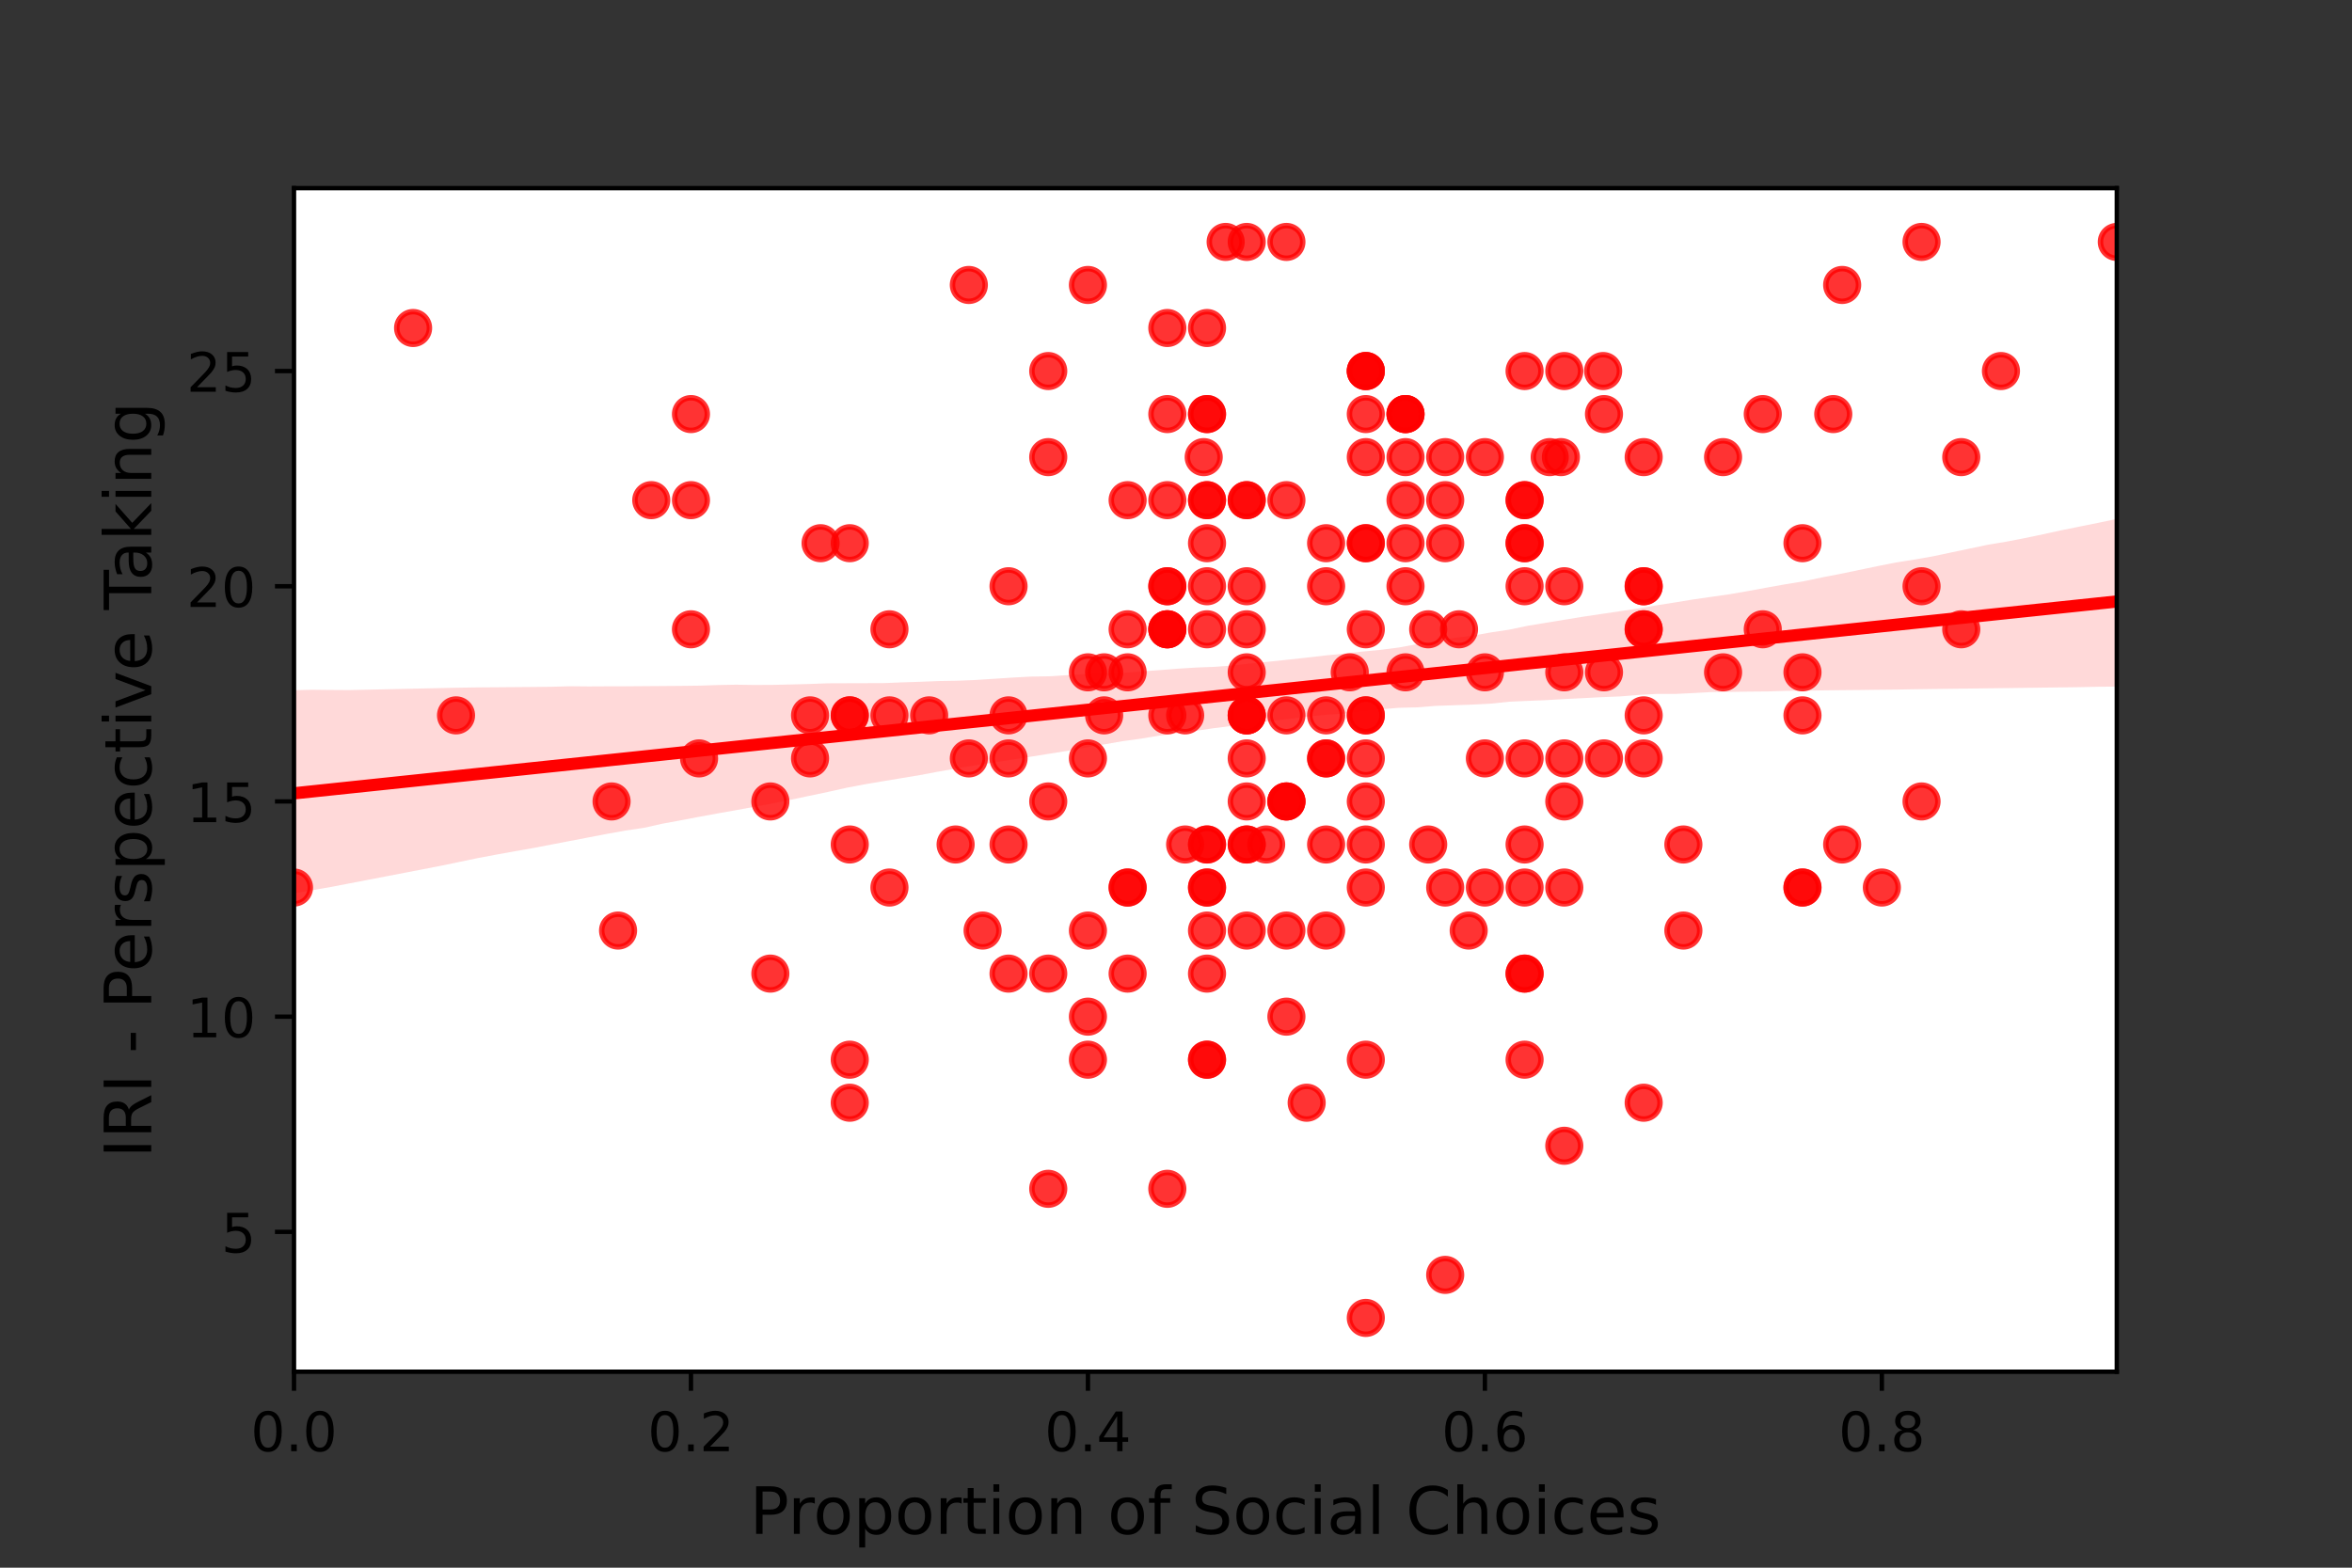 <?xml version="1.0" encoding="utf-8" standalone="no"?>
<!DOCTYPE svg PUBLIC "-//W3C//DTD SVG 1.1//EN"
  "http://www.w3.org/Graphics/SVG/1.1/DTD/svg11.dtd">
<!-- Created with matplotlib (https://matplotlib.org/) -->
<svg height="288pt" version="1.1" viewBox="0 0 432 288" width="432pt" xmlns="http://www.w3.org/2000/svg" xmlns:xlink="http://www.w3.org/1999/xlink">
 <rect x="0" y="0" width="432" height="288" fill="#333333" stroke="none"/>
 <defs>
  <style type="text/css">*{stroke-linecap:butt;stroke-linejoin:round;}</style>
 </defs>
 <g id="figure_1">
  <g id="patch_1">
   <path d="M 0 288 
L 432 288 
L 432 0 
L 0 0 
z
" style="fill:none;"/>
  </g>
  <g id="axes_1">
   <g id="patch_2">
    <path d="M 54 252 
L 388.8 252 
L 388.8 34.56 
L 54 34.56 
z
" style="fill:#ffffff;"/>
   </g>
   <g id="PathCollection_1">
    <defs>
     <path d="M 0 3 
C 0.796 3 1.559 2.684 2.121 2.121 
C 2.684 1.559 3 0.796 3 0 
C 3 -0.796 2.684 -1.559 2.121 -2.121 
C 1.559 -2.684 0.796 -3 0 -3 
C -0.796 -3 -1.559 -2.684 -2.121 -2.121 
C -2.684 -1.559 -3 -0.796 -3 0 
C -3 0.796 -2.684 1.559 -2.121 2.121 
C -1.559 2.684 -0.796 3 0 3 
z
" id="mbdd0b76d0b" style="stroke:#ff0000;stroke-opacity:0.8;"/>
    </defs>
    <g clip-path="url(#p680259e0bc)">
     <use style="fill:#ff0000;fill-opacity:0.8;stroke:#ff0000;stroke-opacity:0.8;" x="112.33" xlink:href="#mbdd0b76d0b" y="147.233"/>
     <use style="fill:#ff0000;fill-opacity:0.8;stroke:#ff0000;stroke-opacity:0.8;" x="258.154" xlink:href="#mbdd0b76d0b" y="76.071"/>
     <use style="fill:#ff0000;fill-opacity:0.8;stroke:#ff0000;stroke-opacity:0.8;" x="221.698" xlink:href="#mbdd0b76d0b" y="178.861"/>
     <use style="fill:#ff0000;fill-opacity:0.8;stroke:#ff0000;stroke-opacity:0.8;" x="207.115" xlink:href="#mbdd0b76d0b" y="91.885"/>
     <use style="fill:#ff0000;fill-opacity:0.8;stroke:#ff0000;stroke-opacity:0.8;" x="119.621" xlink:href="#mbdd0b76d0b" y="91.885"/>
     <use style="fill:#ff0000;fill-opacity:0.8;stroke:#ff0000;stroke-opacity:0.8;" x="258.154" xlink:href="#mbdd0b76d0b" y="99.792"/>
     <use style="fill:#ff0000;fill-opacity:0.8;stroke:#ff0000;stroke-opacity:0.8;" x="228.989" xlink:href="#mbdd0b76d0b" y="147.233"/>
     <use style="fill:#ff0000;fill-opacity:0.8;stroke:#ff0000;stroke-opacity:0.8;" x="287.318" xlink:href="#mbdd0b76d0b" y="107.699"/>
     <use style="fill:#ff0000;fill-opacity:0.8;stroke:#ff0000;stroke-opacity:0.8;" x="150.72" xlink:href="#mbdd0b76d0b" y="99.792"/>
     <use style="fill:#ff0000;fill-opacity:0.8;stroke:#ff0000;stroke-opacity:0.8;" x="163.368" xlink:href="#mbdd0b76d0b" y="131.42"/>
     <use style="fill:#ff0000;fill-opacity:0.8;stroke:#ff0000;stroke-opacity:0.8;" x="250.862" xlink:href="#mbdd0b76d0b" y="147.233"/>
     <use style="fill:#ff0000;fill-opacity:0.8;stroke:#ff0000;stroke-opacity:0.8;" x="185.242" xlink:href="#mbdd0b76d0b" y="139.327"/>
     <use style="fill:#ff0000;fill-opacity:0.8;stroke:#ff0000;stroke-opacity:0.8;" x="221.698" xlink:href="#mbdd0b76d0b" y="194.675"/>
     <use style="fill:#ff0000;fill-opacity:0.8;stroke:#ff0000;stroke-opacity:0.8;" x="331.066" xlink:href="#mbdd0b76d0b" y="163.047"/>
     <use style="fill:#ff0000;fill-opacity:0.8;stroke:#ff0000;stroke-opacity:0.8;" x="128.4" xlink:href="#mbdd0b76d0b" y="139.327"/>
     <use style="fill:#ff0000;fill-opacity:0.8;stroke:#ff0000;stroke-opacity:0.8;" x="217.68" xlink:href="#mbdd0b76d0b" y="155.14"/>
     <use style="fill:#ff0000;fill-opacity:0.8;stroke:#ff0000;stroke-opacity:0.8;" x="250.862" xlink:href="#mbdd0b76d0b" y="68.164"/>
     <use style="fill:#ff0000;fill-opacity:0.8;stroke:#ff0000;stroke-opacity:0.8;" x="156.077" xlink:href="#mbdd0b76d0b" y="131.42"/>
     <use style="fill:#ff0000;fill-opacity:0.8;stroke:#ff0000;stroke-opacity:0.8;" x="301.901" xlink:href="#mbdd0b76d0b" y="107.699"/>
     <use style="fill:#ff0000;fill-opacity:0.8;stroke:#ff0000;stroke-opacity:0.8;" x="262.32" xlink:href="#mbdd0b76d0b" y="155.14"/>
     <use style="fill:#ff0000;fill-opacity:0.8;stroke:#ff0000;stroke-opacity:0.8;" x="265.445" xlink:href="#mbdd0b76d0b" y="83.978"/>
     <use style="fill:#ff0000;fill-opacity:0.8;stroke:#ff0000;stroke-opacity:0.8;" x="214.406" xlink:href="#mbdd0b76d0b" y="76.071"/>
     <use style="fill:#ff0000;fill-opacity:0.8;stroke:#ff0000;stroke-opacity:0.8;" x="301.901" xlink:href="#mbdd0b76d0b" y="139.327"/>
     <use style="fill:#ff0000;fill-opacity:0.8;stroke:#ff0000;stroke-opacity:0.8;" x="207.115" xlink:href="#mbdd0b76d0b" y="163.047"/>
     <use style="fill:#ff0000;fill-opacity:0.8;stroke:#ff0000;stroke-opacity:0.8;" x="192.533" xlink:href="#mbdd0b76d0b" y="147.233"/>
     <use style="fill:#ff0000;fill-opacity:0.8;stroke:#ff0000;stroke-opacity:0.8;" x="284.64" xlink:href="#mbdd0b76d0b" y="83.978"/>
     <use style="fill:#ff0000;fill-opacity:0.8;stroke:#ff0000;stroke-opacity:0.8;" x="236.28" xlink:href="#mbdd0b76d0b" y="44.444"/>
     <use style="fill:#ff0000;fill-opacity:0.8;stroke:#ff0000;stroke-opacity:0.8;" x="207.115" xlink:href="#mbdd0b76d0b" y="178.861"/>
     <use style="fill:#ff0000;fill-opacity:0.8;stroke:#ff0000;stroke-opacity:0.8;" x="316.483" xlink:href="#mbdd0b76d0b" y="83.978"/>
     <use style="fill:#ff0000;fill-opacity:0.8;stroke:#ff0000;stroke-opacity:0.8;" x="232.56" xlink:href="#mbdd0b76d0b" y="155.14"/>
     <use style="fill:#ff0000;fill-opacity:0.8;stroke:#ff0000;stroke-opacity:0.8;" x="156.077" xlink:href="#mbdd0b76d0b" y="194.675"/>
     <use style="fill:#ff0000;fill-opacity:0.8;stroke:#ff0000;stroke-opacity:0.8;" x="199.824" xlink:href="#mbdd0b76d0b" y="194.675"/>
     <use style="fill:#ff0000;fill-opacity:0.8;stroke:#ff0000;stroke-opacity:0.8;" x="265.445" xlink:href="#mbdd0b76d0b" y="99.792"/>
     <use style="fill:#ff0000;fill-opacity:0.8;stroke:#ff0000;stroke-opacity:0.8;" x="221.698" xlink:href="#mbdd0b76d0b" y="60.257"/>
     <use style="fill:#ff0000;fill-opacity:0.8;stroke:#ff0000;stroke-opacity:0.8;" x="250.862" xlink:href="#mbdd0b76d0b" y="99.792"/>
     <use style="fill:#ff0000;fill-opacity:0.8;stroke:#ff0000;stroke-opacity:0.8;" x="228.989" xlink:href="#mbdd0b76d0b" y="155.14"/>
     <use style="fill:#ff0000;fill-opacity:0.8;stroke:#ff0000;stroke-opacity:0.8;" x="192.533" xlink:href="#mbdd0b76d0b" y="83.978"/>
     <use style="fill:#ff0000;fill-opacity:0.8;stroke:#ff0000;stroke-opacity:0.8;" x="221.698" xlink:href="#mbdd0b76d0b" y="99.792"/>
     <use style="fill:#ff0000;fill-opacity:0.8;stroke:#ff0000;stroke-opacity:0.8;" x="126.912" xlink:href="#mbdd0b76d0b" y="115.606"/>
     <use style="fill:#ff0000;fill-opacity:0.8;stroke:#ff0000;stroke-opacity:0.8;" x="250.862" xlink:href="#mbdd0b76d0b" y="242.116"/>
     <use style="fill:#ff0000;fill-opacity:0.8;stroke:#ff0000;stroke-opacity:0.8;" x="221.698" xlink:href="#mbdd0b76d0b" y="194.675"/>
     <use style="fill:#ff0000;fill-opacity:0.8;stroke:#ff0000;stroke-opacity:0.8;" x="250.862" xlink:href="#mbdd0b76d0b" y="68.164"/>
     <use style="fill:#ff0000;fill-opacity:0.8;stroke:#ff0000;stroke-opacity:0.8;" x="331.066" xlink:href="#mbdd0b76d0b" y="99.792"/>
     <use style="fill:#ff0000;fill-opacity:0.8;stroke:#ff0000;stroke-opacity:0.8;" x="258.154" xlink:href="#mbdd0b76d0b" y="83.978"/>
     <use style="fill:#ff0000;fill-opacity:0.8;stroke:#ff0000;stroke-opacity:0.8;" x="280.027" xlink:href="#mbdd0b76d0b" y="194.675"/>
     <use style="fill:#ff0000;fill-opacity:0.8;stroke:#ff0000;stroke-opacity:0.8;" x="250.862" xlink:href="#mbdd0b76d0b" y="76.071"/>
     <use style="fill:#ff0000;fill-opacity:0.8;stroke:#ff0000;stroke-opacity:0.8;" x="180.48" xlink:href="#mbdd0b76d0b" y="170.954"/>
     <use style="fill:#ff0000;fill-opacity:0.8;stroke:#ff0000;stroke-opacity:0.8;" x="228.989" xlink:href="#mbdd0b76d0b" y="155.14"/>
     <use style="fill:#ff0000;fill-opacity:0.8;stroke:#ff0000;stroke-opacity:0.8;" x="221.698" xlink:href="#mbdd0b76d0b" y="170.954"/>
     <use style="fill:#ff0000;fill-opacity:0.8;stroke:#ff0000;stroke-opacity:0.8;" x="228.989" xlink:href="#mbdd0b76d0b" y="170.954"/>
     <use style="fill:#ff0000;fill-opacity:0.8;stroke:#ff0000;stroke-opacity:0.8;" x="221.698" xlink:href="#mbdd0b76d0b" y="91.885"/>
     <use style="fill:#ff0000;fill-opacity:0.8;stroke:#ff0000;stroke-opacity:0.8;" x="141.494" xlink:href="#mbdd0b76d0b" y="147.233"/>
     <use style="fill:#ff0000;fill-opacity:0.8;stroke:#ff0000;stroke-opacity:0.8;" x="228.989" xlink:href="#mbdd0b76d0b" y="131.42"/>
     <use style="fill:#ff0000;fill-opacity:0.8;stroke:#ff0000;stroke-opacity:0.8;" x="185.242" xlink:href="#mbdd0b76d0b" y="131.42"/>
     <use style="fill:#ff0000;fill-opacity:0.8;stroke:#ff0000;stroke-opacity:0.8;" x="228.989" xlink:href="#mbdd0b76d0b" y="44.444"/>
     <use style="fill:#ff0000;fill-opacity:0.8;stroke:#ff0000;stroke-opacity:0.8;" x="214.406" xlink:href="#mbdd0b76d0b" y="91.885"/>
     <use style="fill:#ff0000;fill-opacity:0.8;stroke:#ff0000;stroke-opacity:0.8;" x="367.522" xlink:href="#mbdd0b76d0b" y="68.164"/>
     <use style="fill:#ff0000;fill-opacity:0.8;stroke:#ff0000;stroke-opacity:0.8;" x="352.939" xlink:href="#mbdd0b76d0b" y="44.444"/>
     <use style="fill:#ff0000;fill-opacity:0.8;stroke:#ff0000;stroke-opacity:0.8;" x="163.368" xlink:href="#mbdd0b76d0b" y="163.047"/>
     <use style="fill:#ff0000;fill-opacity:0.8;stroke:#ff0000;stroke-opacity:0.8;" x="228.989" xlink:href="#mbdd0b76d0b" y="91.885"/>
     <use style="fill:#ff0000;fill-opacity:0.8;stroke:#ff0000;stroke-opacity:0.8;" x="388.8" xlink:href="#mbdd0b76d0b" y="44.444"/>
     <use style="fill:#ff0000;fill-opacity:0.8;stroke:#ff0000;stroke-opacity:0.8;" x="170.659" xlink:href="#mbdd0b76d0b" y="131.42"/>
     <use style="fill:#ff0000;fill-opacity:0.8;stroke:#ff0000;stroke-opacity:0.8;" x="192.533" xlink:href="#mbdd0b76d0b" y="218.396"/>
     <use style="fill:#ff0000;fill-opacity:0.8;stroke:#ff0000;stroke-opacity:0.8;" x="185.242" xlink:href="#mbdd0b76d0b" y="155.14"/>
     <use style="fill:#ff0000;fill-opacity:0.8;stroke:#ff0000;stroke-opacity:0.8;" x="243.571" xlink:href="#mbdd0b76d0b" y="99.792"/>
     <use style="fill:#ff0000;fill-opacity:0.8;stroke:#ff0000;stroke-opacity:0.8;" x="221.698" xlink:href="#mbdd0b76d0b" y="107.699"/>
     <use style="fill:#ff0000;fill-opacity:0.8;stroke:#ff0000;stroke-opacity:0.8;" x="267.981" xlink:href="#mbdd0b76d0b" y="115.606"/>
     <use style="fill:#ff0000;fill-opacity:0.8;stroke:#ff0000;stroke-opacity:0.8;" x="141.494" xlink:href="#mbdd0b76d0b" y="178.861"/>
     <use style="fill:#ff0000;fill-opacity:0.8;stroke:#ff0000;stroke-opacity:0.8;" x="163.368" xlink:href="#mbdd0b76d0b" y="115.606"/>
     <use style="fill:#ff0000;fill-opacity:0.8;stroke:#ff0000;stroke-opacity:0.8;" x="156.077" xlink:href="#mbdd0b76d0b" y="131.42"/>
     <use style="fill:#ff0000;fill-opacity:0.8;stroke:#ff0000;stroke-opacity:0.8;" x="250.862" xlink:href="#mbdd0b76d0b" y="68.164"/>
     <use style="fill:#ff0000;fill-opacity:0.8;stroke:#ff0000;stroke-opacity:0.8;" x="54" xlink:href="#mbdd0b76d0b" y="163.047"/>
     <use style="fill:#ff0000;fill-opacity:0.8;stroke:#ff0000;stroke-opacity:0.8;" x="175.52" xlink:href="#mbdd0b76d0b" y="155.14"/>
     <use style="fill:#ff0000;fill-opacity:0.8;stroke:#ff0000;stroke-opacity:0.8;" x="228.989" xlink:href="#mbdd0b76d0b" y="139.327"/>
     <use style="fill:#ff0000;fill-opacity:0.8;stroke:#ff0000;stroke-opacity:0.8;" x="280.027" xlink:href="#mbdd0b76d0b" y="163.047"/>
     <use style="fill:#ff0000;fill-opacity:0.8;stroke:#ff0000;stroke-opacity:0.8;" x="301.901" xlink:href="#mbdd0b76d0b" y="115.606"/>
     <use style="fill:#ff0000;fill-opacity:0.8;stroke:#ff0000;stroke-opacity:0.8;" x="301.901" xlink:href="#mbdd0b76d0b" y="107.699"/>
     <use style="fill:#ff0000;fill-opacity:0.8;stroke:#ff0000;stroke-opacity:0.8;" x="258.154" xlink:href="#mbdd0b76d0b" y="76.071"/>
     <use style="fill:#ff0000;fill-opacity:0.8;stroke:#ff0000;stroke-opacity:0.8;" x="228.989" xlink:href="#mbdd0b76d0b" y="91.885"/>
     <use style="fill:#ff0000;fill-opacity:0.8;stroke:#ff0000;stroke-opacity:0.8;" x="214.406" xlink:href="#mbdd0b76d0b" y="115.606"/>
     <use style="fill:#ff0000;fill-opacity:0.8;stroke:#ff0000;stroke-opacity:0.8;" x="360.23" xlink:href="#mbdd0b76d0b" y="83.978"/>
     <use style="fill:#ff0000;fill-opacity:0.8;stroke:#ff0000;stroke-opacity:0.8;" x="192.533" xlink:href="#mbdd0b76d0b" y="178.861"/>
     <use style="fill:#ff0000;fill-opacity:0.8;stroke:#ff0000;stroke-opacity:0.8;" x="316.483" xlink:href="#mbdd0b76d0b" y="123.513"/>
     <use style="fill:#ff0000;fill-opacity:0.8;stroke:#ff0000;stroke-opacity:0.8;" x="221.698" xlink:href="#mbdd0b76d0b" y="163.047"/>
     <use style="fill:#ff0000;fill-opacity:0.8;stroke:#ff0000;stroke-opacity:0.8;" x="250.862" xlink:href="#mbdd0b76d0b" y="131.42"/>
     <use style="fill:#ff0000;fill-opacity:0.8;stroke:#ff0000;stroke-opacity:0.8;" x="286.698" xlink:href="#mbdd0b76d0b" y="83.978"/>
     <use style="fill:#ff0000;fill-opacity:0.8;stroke:#ff0000;stroke-opacity:0.8;" x="301.901" xlink:href="#mbdd0b76d0b" y="83.978"/>
     <use style="fill:#ff0000;fill-opacity:0.8;stroke:#ff0000;stroke-opacity:0.8;" x="287.318" xlink:href="#mbdd0b76d0b" y="210.489"/>
     <use style="fill:#ff0000;fill-opacity:0.8;stroke:#ff0000;stroke-opacity:0.8;" x="214.406" xlink:href="#mbdd0b76d0b" y="107.699"/>
     <use style="fill:#ff0000;fill-opacity:0.8;stroke:#ff0000;stroke-opacity:0.8;" x="294.454" xlink:href="#mbdd0b76d0b" y="68.164"/>
     <use style="fill:#ff0000;fill-opacity:0.8;stroke:#ff0000;stroke-opacity:0.8;" x="240" xlink:href="#mbdd0b76d0b" y="202.582"/>
     <use style="fill:#ff0000;fill-opacity:0.8;stroke:#ff0000;stroke-opacity:0.8;" x="352.939" xlink:href="#mbdd0b76d0b" y="147.233"/>
     <use style="fill:#ff0000;fill-opacity:0.8;stroke:#ff0000;stroke-opacity:0.8;" x="338.357" xlink:href="#mbdd0b76d0b" y="52.351"/>
     <use style="fill:#ff0000;fill-opacity:0.8;stroke:#ff0000;stroke-opacity:0.8;" x="360.23" xlink:href="#mbdd0b76d0b" y="115.606"/>
     <use style="fill:#ff0000;fill-opacity:0.8;stroke:#ff0000;stroke-opacity:0.8;" x="243.571" xlink:href="#mbdd0b76d0b" y="170.954"/>
     <use style="fill:#ff0000;fill-opacity:0.8;stroke:#ff0000;stroke-opacity:0.8;" x="265.445" xlink:href="#mbdd0b76d0b" y="234.209"/>
     <use style="fill:#ff0000;fill-opacity:0.8;stroke:#ff0000;stroke-opacity:0.8;" x="243.571" xlink:href="#mbdd0b76d0b" y="107.699"/>
     <use style="fill:#ff0000;fill-opacity:0.8;stroke:#ff0000;stroke-opacity:0.8;" x="225.12" xlink:href="#mbdd0b76d0b" y="44.444"/>
     <use style="fill:#ff0000;fill-opacity:0.8;stroke:#ff0000;stroke-opacity:0.8;" x="207.115" xlink:href="#mbdd0b76d0b" y="115.606"/>
     <use style="fill:#ff0000;fill-opacity:0.8;stroke:#ff0000;stroke-opacity:0.8;" x="258.154" xlink:href="#mbdd0b76d0b" y="123.513"/>
     <use style="fill:#ff0000;fill-opacity:0.8;stroke:#ff0000;stroke-opacity:0.8;" x="258.154" xlink:href="#mbdd0b76d0b" y="91.885"/>
     <use style="fill:#ff0000;fill-opacity:0.8;stroke:#ff0000;stroke-opacity:0.8;" x="236.28" xlink:href="#mbdd0b76d0b" y="147.233"/>
     <use style="fill:#ff0000;fill-opacity:0.8;stroke:#ff0000;stroke-opacity:0.8;" x="345.648" xlink:href="#mbdd0b76d0b" y="163.047"/>
     <use style="fill:#ff0000;fill-opacity:0.8;stroke:#ff0000;stroke-opacity:0.8;" x="250.862" xlink:href="#mbdd0b76d0b" y="139.327"/>
     <use style="fill:#ff0000;fill-opacity:0.8;stroke:#ff0000;stroke-opacity:0.8;" x="236.28" xlink:href="#mbdd0b76d0b" y="170.954"/>
     <use style="fill:#ff0000;fill-opacity:0.8;stroke:#ff0000;stroke-opacity:0.8;" x="156.077" xlink:href="#mbdd0b76d0b" y="155.14"/>
     <use style="fill:#ff0000;fill-opacity:0.8;stroke:#ff0000;stroke-opacity:0.8;" x="243.571" xlink:href="#mbdd0b76d0b" y="131.42"/>
     <use style="fill:#ff0000;fill-opacity:0.8;stroke:#ff0000;stroke-opacity:0.8;" x="185.242" xlink:href="#mbdd0b76d0b" y="178.861"/>
     <use style="fill:#ff0000;fill-opacity:0.8;stroke:#ff0000;stroke-opacity:0.8;" x="236.28" xlink:href="#mbdd0b76d0b" y="91.885"/>
     <use style="fill:#ff0000;fill-opacity:0.8;stroke:#ff0000;stroke-opacity:0.8;" x="236.28" xlink:href="#mbdd0b76d0b" y="147.233"/>
     <use style="fill:#ff0000;fill-opacity:0.8;stroke:#ff0000;stroke-opacity:0.8;" x="199.824" xlink:href="#mbdd0b76d0b" y="186.768"/>
     <use style="fill:#ff0000;fill-opacity:0.8;stroke:#ff0000;stroke-opacity:0.8;" x="331.066" xlink:href="#mbdd0b76d0b" y="123.513"/>
     <use style="fill:#ff0000;fill-opacity:0.8;stroke:#ff0000;stroke-opacity:0.8;" x="294.61" xlink:href="#mbdd0b76d0b" y="76.071"/>
     <use style="fill:#ff0000;fill-opacity:0.8;stroke:#ff0000;stroke-opacity:0.8;" x="243.571" xlink:href="#mbdd0b76d0b" y="139.327"/>
     <use style="fill:#ff0000;fill-opacity:0.8;stroke:#ff0000;stroke-opacity:0.8;" x="214.406" xlink:href="#mbdd0b76d0b" y="115.606"/>
     <use style="fill:#ff0000;fill-opacity:0.8;stroke:#ff0000;stroke-opacity:0.8;" x="265.445" xlink:href="#mbdd0b76d0b" y="163.047"/>
     <use style="fill:#ff0000;fill-opacity:0.8;stroke:#ff0000;stroke-opacity:0.8;" x="280.027" xlink:href="#mbdd0b76d0b" y="107.699"/>
     <use style="fill:#ff0000;fill-opacity:0.8;stroke:#ff0000;stroke-opacity:0.8;" x="236.28" xlink:href="#mbdd0b76d0b" y="131.42"/>
     <use style="fill:#ff0000;fill-opacity:0.8;stroke:#ff0000;stroke-opacity:0.8;" x="199.824" xlink:href="#mbdd0b76d0b" y="139.327"/>
     <use style="fill:#ff0000;fill-opacity:0.8;stroke:#ff0000;stroke-opacity:0.8;" x="156.077" xlink:href="#mbdd0b76d0b" y="99.792"/>
     <use style="fill:#ff0000;fill-opacity:0.8;stroke:#ff0000;stroke-opacity:0.8;" x="83.76" xlink:href="#mbdd0b76d0b" y="131.42"/>
     <use style="fill:#ff0000;fill-opacity:0.8;stroke:#ff0000;stroke-opacity:0.8;" x="294.61" xlink:href="#mbdd0b76d0b" y="139.327"/>
     <use style="fill:#ff0000;fill-opacity:0.8;stroke:#ff0000;stroke-opacity:0.8;" x="214.406" xlink:href="#mbdd0b76d0b" y="107.699"/>
     <use style="fill:#ff0000;fill-opacity:0.8;stroke:#ff0000;stroke-opacity:0.8;" x="247.915" xlink:href="#mbdd0b76d0b" y="123.513"/>
     <use style="fill:#ff0000;fill-opacity:0.8;stroke:#ff0000;stroke-opacity:0.8;" x="236.28" xlink:href="#mbdd0b76d0b" y="147.233"/>
     <use style="fill:#ff0000;fill-opacity:0.8;stroke:#ff0000;stroke-opacity:0.8;" x="287.318" xlink:href="#mbdd0b76d0b" y="147.233"/>
     <use style="fill:#ff0000;fill-opacity:0.8;stroke:#ff0000;stroke-opacity:0.8;" x="177.95" xlink:href="#mbdd0b76d0b" y="139.327"/>
     <use style="fill:#ff0000;fill-opacity:0.8;stroke:#ff0000;stroke-opacity:0.8;" x="280.027" xlink:href="#mbdd0b76d0b" y="178.861"/>
     <use style="fill:#ff0000;fill-opacity:0.8;stroke:#ff0000;stroke-opacity:0.8;" x="265.445" xlink:href="#mbdd0b76d0b" y="91.885"/>
     <use style="fill:#ff0000;fill-opacity:0.8;stroke:#ff0000;stroke-opacity:0.8;" x="185.242" xlink:href="#mbdd0b76d0b" y="107.699"/>
     <use style="fill:#ff0000;fill-opacity:0.8;stroke:#ff0000;stroke-opacity:0.8;" x="202.8" xlink:href="#mbdd0b76d0b" y="123.513"/>
     <use style="fill:#ff0000;fill-opacity:0.8;stroke:#ff0000;stroke-opacity:0.8;" x="250.862" xlink:href="#mbdd0b76d0b" y="194.675"/>
     <use style="fill:#ff0000;fill-opacity:0.8;stroke:#ff0000;stroke-opacity:0.8;" x="262.32" xlink:href="#mbdd0b76d0b" y="115.606"/>
     <use style="fill:#ff0000;fill-opacity:0.8;stroke:#ff0000;stroke-opacity:0.8;" x="250.862" xlink:href="#mbdd0b76d0b" y="115.606"/>
     <use style="fill:#ff0000;fill-opacity:0.8;stroke:#ff0000;stroke-opacity:0.8;" x="250.862" xlink:href="#mbdd0b76d0b" y="163.047"/>
     <use style="fill:#ff0000;fill-opacity:0.8;stroke:#ff0000;stroke-opacity:0.8;" x="217.68" xlink:href="#mbdd0b76d0b" y="131.42"/>
     <use style="fill:#ff0000;fill-opacity:0.8;stroke:#ff0000;stroke-opacity:0.8;" x="75.874" xlink:href="#mbdd0b76d0b" y="60.257"/>
     <use style="fill:#ff0000;fill-opacity:0.8;stroke:#ff0000;stroke-opacity:0.8;" x="287.318" xlink:href="#mbdd0b76d0b" y="123.513"/>
     <use style="fill:#ff0000;fill-opacity:0.8;stroke:#ff0000;stroke-opacity:0.8;" x="250.862" xlink:href="#mbdd0b76d0b" y="83.978"/>
     <use style="fill:#ff0000;fill-opacity:0.8;stroke:#ff0000;stroke-opacity:0.8;" x="207.115" xlink:href="#mbdd0b76d0b" y="123.513"/>
     <use style="fill:#ff0000;fill-opacity:0.8;stroke:#ff0000;stroke-opacity:0.8;" x="272.736" xlink:href="#mbdd0b76d0b" y="139.327"/>
     <use style="fill:#ff0000;fill-opacity:0.8;stroke:#ff0000;stroke-opacity:0.8;" x="309.192" xlink:href="#mbdd0b76d0b" y="170.954"/>
     <use style="fill:#ff0000;fill-opacity:0.8;stroke:#ff0000;stroke-opacity:0.8;" x="323.774" xlink:href="#mbdd0b76d0b" y="115.606"/>
     <use style="fill:#ff0000;fill-opacity:0.8;stroke:#ff0000;stroke-opacity:0.8;" x="250.862" xlink:href="#mbdd0b76d0b" y="99.792"/>
     <use style="fill:#ff0000;fill-opacity:0.8;stroke:#ff0000;stroke-opacity:0.8;" x="250.862" xlink:href="#mbdd0b76d0b" y="131.42"/>
     <use style="fill:#ff0000;fill-opacity:0.8;stroke:#ff0000;stroke-opacity:0.8;" x="280.027" xlink:href="#mbdd0b76d0b" y="91.885"/>
     <use style="fill:#ff0000;fill-opacity:0.8;stroke:#ff0000;stroke-opacity:0.8;" x="280.027" xlink:href="#mbdd0b76d0b" y="91.885"/>
     <use style="fill:#ff0000;fill-opacity:0.8;stroke:#ff0000;stroke-opacity:0.8;" x="214.406" xlink:href="#mbdd0b76d0b" y="115.606"/>
     <use style="fill:#ff0000;fill-opacity:0.8;stroke:#ff0000;stroke-opacity:0.8;" x="250.862" xlink:href="#mbdd0b76d0b" y="155.14"/>
     <use style="fill:#ff0000;fill-opacity:0.8;stroke:#ff0000;stroke-opacity:0.8;" x="199.824" xlink:href="#mbdd0b76d0b" y="52.351"/>
     <use style="fill:#ff0000;fill-opacity:0.8;stroke:#ff0000;stroke-opacity:0.8;" x="280.027" xlink:href="#mbdd0b76d0b" y="99.792"/>
     <use style="fill:#ff0000;fill-opacity:0.8;stroke:#ff0000;stroke-opacity:0.8;" x="287.318" xlink:href="#mbdd0b76d0b" y="139.327"/>
     <use style="fill:#ff0000;fill-opacity:0.8;stroke:#ff0000;stroke-opacity:0.8;" x="287.318" xlink:href="#mbdd0b76d0b" y="68.164"/>
     <use style="fill:#ff0000;fill-opacity:0.8;stroke:#ff0000;stroke-opacity:0.8;" x="294.61" xlink:href="#mbdd0b76d0b" y="123.513"/>
     <use style="fill:#ff0000;fill-opacity:0.8;stroke:#ff0000;stroke-opacity:0.8;" x="338.357" xlink:href="#mbdd0b76d0b" y="155.14"/>
     <use style="fill:#ff0000;fill-opacity:0.8;stroke:#ff0000;stroke-opacity:0.8;" x="214.406" xlink:href="#mbdd0b76d0b" y="218.396"/>
     <use style="fill:#ff0000;fill-opacity:0.8;stroke:#ff0000;stroke-opacity:0.8;" x="192.533" xlink:href="#mbdd0b76d0b" y="68.164"/>
     <use style="fill:#ff0000;fill-opacity:0.8;stroke:#ff0000;stroke-opacity:0.8;" x="221.698" xlink:href="#mbdd0b76d0b" y="115.606"/>
     <use style="fill:#ff0000;fill-opacity:0.8;stroke:#ff0000;stroke-opacity:0.8;" x="331.066" xlink:href="#mbdd0b76d0b" y="163.047"/>
     <use style="fill:#ff0000;fill-opacity:0.8;stroke:#ff0000;stroke-opacity:0.8;" x="243.571" xlink:href="#mbdd0b76d0b" y="139.327"/>
     <use style="fill:#ff0000;fill-opacity:0.8;stroke:#ff0000;stroke-opacity:0.8;" x="221.698" xlink:href="#mbdd0b76d0b" y="76.071"/>
     <use style="fill:#ff0000;fill-opacity:0.8;stroke:#ff0000;stroke-opacity:0.8;" x="243.571" xlink:href="#mbdd0b76d0b" y="155.14"/>
     <use style="fill:#ff0000;fill-opacity:0.8;stroke:#ff0000;stroke-opacity:0.8;" x="113.52" xlink:href="#mbdd0b76d0b" y="170.954"/>
     <use style="fill:#ff0000;fill-opacity:0.8;stroke:#ff0000;stroke-opacity:0.8;" x="221.698" xlink:href="#mbdd0b76d0b" y="155.14"/>
     <use style="fill:#ff0000;fill-opacity:0.8;stroke:#ff0000;stroke-opacity:0.8;" x="352.939" xlink:href="#mbdd0b76d0b" y="107.699"/>
     <use style="fill:#ff0000;fill-opacity:0.8;stroke:#ff0000;stroke-opacity:0.8;" x="301.901" xlink:href="#mbdd0b76d0b" y="131.42"/>
     <use style="fill:#ff0000;fill-opacity:0.8;stroke:#ff0000;stroke-opacity:0.8;" x="148.786" xlink:href="#mbdd0b76d0b" y="139.327"/>
     <use style="fill:#ff0000;fill-opacity:0.8;stroke:#ff0000;stroke-opacity:0.8;" x="280.027" xlink:href="#mbdd0b76d0b" y="68.164"/>
     <use style="fill:#ff0000;fill-opacity:0.8;stroke:#ff0000;stroke-opacity:0.8;" x="126.912" xlink:href="#mbdd0b76d0b" y="76.071"/>
     <use style="fill:#ff0000;fill-opacity:0.8;stroke:#ff0000;stroke-opacity:0.8;" x="221.698" xlink:href="#mbdd0b76d0b" y="155.14"/>
     <use style="fill:#ff0000;fill-opacity:0.8;stroke:#ff0000;stroke-opacity:0.8;" x="280.027" xlink:href="#mbdd0b76d0b" y="178.861"/>
     <use style="fill:#ff0000;fill-opacity:0.8;stroke:#ff0000;stroke-opacity:0.8;" x="221.09" xlink:href="#mbdd0b76d0b" y="83.978"/>
     <use style="fill:#ff0000;fill-opacity:0.8;stroke:#ff0000;stroke-opacity:0.8;" x="228.989" xlink:href="#mbdd0b76d0b" y="123.513"/>
     <use style="fill:#ff0000;fill-opacity:0.8;stroke:#ff0000;stroke-opacity:0.8;" x="258.154" xlink:href="#mbdd0b76d0b" y="76.071"/>
     <use style="fill:#ff0000;fill-opacity:0.8;stroke:#ff0000;stroke-opacity:0.8;" x="221.698" xlink:href="#mbdd0b76d0b" y="163.047"/>
     <use style="fill:#ff0000;fill-opacity:0.8;stroke:#ff0000;stroke-opacity:0.8;" x="228.989" xlink:href="#mbdd0b76d0b" y="115.606"/>
     <use style="fill:#ff0000;fill-opacity:0.8;stroke:#ff0000;stroke-opacity:0.8;" x="221.698" xlink:href="#mbdd0b76d0b" y="91.885"/>
     <use style="fill:#ff0000;fill-opacity:0.8;stroke:#ff0000;stroke-opacity:0.8;" x="323.774" xlink:href="#mbdd0b76d0b" y="76.071"/>
     <use style="fill:#ff0000;fill-opacity:0.8;stroke:#ff0000;stroke-opacity:0.8;" x="126.912" xlink:href="#mbdd0b76d0b" y="91.885"/>
     <use style="fill:#ff0000;fill-opacity:0.8;stroke:#ff0000;stroke-opacity:0.8;" x="228.989" xlink:href="#mbdd0b76d0b" y="131.42"/>
     <use style="fill:#ff0000;fill-opacity:0.8;stroke:#ff0000;stroke-opacity:0.8;" x="202.8" xlink:href="#mbdd0b76d0b" y="131.42"/>
     <use style="fill:#ff0000;fill-opacity:0.8;stroke:#ff0000;stroke-opacity:0.8;" x="214.406" xlink:href="#mbdd0b76d0b" y="60.257"/>
     <use style="fill:#ff0000;fill-opacity:0.8;stroke:#ff0000;stroke-opacity:0.8;" x="301.901" xlink:href="#mbdd0b76d0b" y="202.582"/>
     <use style="fill:#ff0000;fill-opacity:0.8;stroke:#ff0000;stroke-opacity:0.8;" x="287.318" xlink:href="#mbdd0b76d0b" y="163.047"/>
     <use style="fill:#ff0000;fill-opacity:0.8;stroke:#ff0000;stroke-opacity:0.8;" x="269.76" xlink:href="#mbdd0b76d0b" y="170.954"/>
     <use style="fill:#ff0000;fill-opacity:0.8;stroke:#ff0000;stroke-opacity:0.8;" x="280.027" xlink:href="#mbdd0b76d0b" y="139.327"/>
     <use style="fill:#ff0000;fill-opacity:0.8;stroke:#ff0000;stroke-opacity:0.8;" x="156.077" xlink:href="#mbdd0b76d0b" y="202.582"/>
     <use style="fill:#ff0000;fill-opacity:0.8;stroke:#ff0000;stroke-opacity:0.8;" x="199.824" xlink:href="#mbdd0b76d0b" y="123.513"/>
     <use style="fill:#ff0000;fill-opacity:0.8;stroke:#ff0000;stroke-opacity:0.8;" x="214.406" xlink:href="#mbdd0b76d0b" y="131.42"/>
     <use style="fill:#ff0000;fill-opacity:0.8;stroke:#ff0000;stroke-opacity:0.8;" x="301.901" xlink:href="#mbdd0b76d0b" y="115.606"/>
     <use style="fill:#ff0000;fill-opacity:0.8;stroke:#ff0000;stroke-opacity:0.8;" x="207.115" xlink:href="#mbdd0b76d0b" y="163.047"/>
     <use style="fill:#ff0000;fill-opacity:0.8;stroke:#ff0000;stroke-opacity:0.8;" x="236.28" xlink:href="#mbdd0b76d0b" y="186.768"/>
     <use style="fill:#ff0000;fill-opacity:0.8;stroke:#ff0000;stroke-opacity:0.8;" x="280.027" xlink:href="#mbdd0b76d0b" y="99.792"/>
     <use style="fill:#ff0000;fill-opacity:0.8;stroke:#ff0000;stroke-opacity:0.8;" x="199.824" xlink:href="#mbdd0b76d0b" y="170.954"/>
     <use style="fill:#ff0000;fill-opacity:0.8;stroke:#ff0000;stroke-opacity:0.8;" x="177.95" xlink:href="#mbdd0b76d0b" y="52.351"/>
     <use style="fill:#ff0000;fill-opacity:0.8;stroke:#ff0000;stroke-opacity:0.8;" x="228.989" xlink:href="#mbdd0b76d0b" y="107.699"/>
     <use style="fill:#ff0000;fill-opacity:0.8;stroke:#ff0000;stroke-opacity:0.8;" x="280.027" xlink:href="#mbdd0b76d0b" y="155.14"/>
     <use style="fill:#ff0000;fill-opacity:0.8;stroke:#ff0000;stroke-opacity:0.8;" x="258.154" xlink:href="#mbdd0b76d0b" y="107.699"/>
     <use style="fill:#ff0000;fill-opacity:0.8;stroke:#ff0000;stroke-opacity:0.8;" x="272.736" xlink:href="#mbdd0b76d0b" y="83.978"/>
     <use style="fill:#ff0000;fill-opacity:0.8;stroke:#ff0000;stroke-opacity:0.8;" x="272.736" xlink:href="#mbdd0b76d0b" y="163.047"/>
     <use style="fill:#ff0000;fill-opacity:0.8;stroke:#ff0000;stroke-opacity:0.8;" x="148.786" xlink:href="#mbdd0b76d0b" y="131.42"/>
     <use style="fill:#ff0000;fill-opacity:0.8;stroke:#ff0000;stroke-opacity:0.8;" x="336.72" xlink:href="#mbdd0b76d0b" y="76.071"/>
     <use style="fill:#ff0000;fill-opacity:0.8;stroke:#ff0000;stroke-opacity:0.8;" x="272.736" xlink:href="#mbdd0b76d0b" y="123.513"/>
     <use style="fill:#ff0000;fill-opacity:0.8;stroke:#ff0000;stroke-opacity:0.8;" x="221.698" xlink:href="#mbdd0b76d0b" y="76.071"/>
     <use style="fill:#ff0000;fill-opacity:0.8;stroke:#ff0000;stroke-opacity:0.8;" x="331.066" xlink:href="#mbdd0b76d0b" y="131.42"/>
     <use style="fill:#ff0000;fill-opacity:0.8;stroke:#ff0000;stroke-opacity:0.8;" x="309.192" xlink:href="#mbdd0b76d0b" y="155.14"/>
     <use style="fill:#ff0000;fill-opacity:0.8;stroke:#ff0000;stroke-opacity:0.8;" x="228.989" xlink:href="#mbdd0b76d0b" y="131.42"/>
    </g>
   </g>
   <g id="PolyCollection_1">
    <path clip-path="url(#p680259e0bc)" d="M 54 126.802 
L 54 164.115 
L 57.382 163.535 
L 60.764 162.945 
L 64.145 162.296 
L 67.527 161.647 
L 70.909 160.997 
L 74.291 160.345 
L 77.673 159.693 
L 81.055 159.036 
L 84.436 158.332 
L 87.818 157.628 
L 91.2 156.993 
L 94.582 156.379 
L 97.964 155.789 
L 101.345 155.138 
L 104.727 154.489 
L 108.109 153.839 
L 111.491 153.19 
L 114.873 152.581 
L 118.255 152.084 
L 121.636 151.327 
L 125.018 150.704 
L 128.4 150.058 
L 131.782 149.439 
L 135.164 148.84 
L 138.545 148.218 
L 141.927 147.597 
L 145.309 146.906 
L 148.691 146.196 
L 152.073 145.484 
L 155.455 144.731 
L 158.836 144.082 
L 162.218 143.511 
L 165.6 142.949 
L 168.982 142.388 
L 172.364 141.751 
L 175.745 141.159 
L 179.127 140.594 
L 182.509 140.076 
L 185.891 139.557 
L 189.273 139.023 
L 192.655 138.479 
L 196.036 137.939 
L 199.418 137.336 
L 202.8 136.753 
L 206.182 136.162 
L 209.564 135.7 
L 212.945 135.135 
L 216.327 134.7 
L 219.709 134.249 
L 223.091 133.756 
L 226.473 133.337 
L 229.855 132.79 
L 233.236 132.462 
L 236.618 132.084 
L 240 131.665 
L 243.382 131.327 
L 246.764 131.108 
L 250.145 130.618 
L 253.527 130.309 
L 256.909 130.032 
L 260.291 129.946 
L 263.673 129.678 
L 267.055 129.562 
L 270.436 129.442 
L 273.818 129.266 
L 277.2 128.912 
L 280.582 128.759 
L 283.964 128.626 
L 287.345 128.424 
L 290.727 128.259 
L 294.109 128.079 
L 297.491 127.944 
L 300.873 127.669 
L 304.255 127.484 
L 307.636 127.485 
L 311.018 127.323 
L 314.4 127.134 
L 317.782 127.112 
L 321.164 127.056 
L 324.545 127.028 
L 327.927 126.921 
L 331.309 126.888 
L 334.691 126.833 
L 338.073 126.791 
L 341.455 126.763 
L 344.836 126.718 
L 348.218 126.685 
L 351.6 126.619 
L 354.982 126.576 
L 358.364 126.535 
L 361.745 126.492 
L 365.127 126.45 
L 368.509 126.408 
L 371.891 126.365 
L 375.273 126.323 
L 378.655 126.28 
L 382.036 126.237 
L 385.418 126.16 
L 388.8 126.133 
L 388.8 95.329 
L 388.8 95.329 
L 385.418 96.045 
L 382.036 96.725 
L 378.655 97.407 
L 375.273 98.147 
L 371.891 98.855 
L 368.509 99.511 
L 365.127 100.072 
L 361.745 100.784 
L 358.364 101.497 
L 354.982 102.209 
L 351.6 102.803 
L 348.218 103.335 
L 344.836 104.008 
L 341.455 104.713 
L 338.073 105.417 
L 334.691 106.069 
L 331.309 106.779 
L 327.927 107.338 
L 324.545 107.942 
L 321.164 108.562 
L 317.782 109.153 
L 314.4 109.636 
L 311.018 110.121 
L 307.636 110.676 
L 304.255 111.21 
L 300.873 111.791 
L 297.491 112.297 
L 294.109 112.798 
L 290.727 113.3 
L 287.345 113.853 
L 283.964 114.408 
L 280.582 114.965 
L 277.2 115.675 
L 273.818 116.182 
L 270.436 116.783 
L 267.055 117.191 
L 263.673 117.787 
L 260.291 118.331 
L 256.909 118.956 
L 253.527 119.386 
L 250.145 119.705 
L 246.764 120.085 
L 243.382 120.422 
L 240 120.813 
L 236.618 121.183 
L 233.236 121.543 
L 229.855 121.864 
L 226.473 122.251 
L 223.091 122.503 
L 219.709 122.633 
L 216.327 122.844 
L 212.945 123.113 
L 209.564 123.348 
L 206.182 123.613 
L 202.8 123.708 
L 199.418 123.839 
L 196.036 124.029 
L 192.655 124.243 
L 189.273 124.299 
L 185.891 124.484 
L 182.509 124.705 
L 179.127 124.925 
L 175.745 125.06 
L 172.364 125.117 
L 168.982 125.252 
L 165.6 125.362 
L 162.218 125.497 
L 158.836 125.506 
L 155.455 125.516 
L 152.073 125.53 
L 148.691 125.653 
L 145.309 125.744 
L 141.927 125.819 
L 138.545 125.834 
L 135.164 125.786 
L 131.782 125.851 
L 128.4 125.963 
L 125.018 126.004 
L 121.636 126.029 
L 118.255 126.055 
L 114.873 126.081 
L 111.491 126.089 
L 108.109 126.107 
L 104.727 126.073 
L 101.345 126.163 
L 97.964 126.203 
L 94.582 126.23 
L 91.2 126.256 
L 87.818 126.282 
L 84.436 126.331 
L 81.055 126.405 
L 77.673 126.479 
L 74.291 126.553 
L 70.909 126.627 
L 67.527 126.702 
L 64.145 126.778 
L 60.764 126.757 
L 57.382 126.719 
L 54 126.802 
z
" style="fill:#ff0000;fill-opacity:0.15;"/>
   </g>
   <g id="matplotlib.axis_1">
    <g id="xtick_1">
     <g id="line2d_1">
      <defs>
       <path d="M 0 0 
L 0 3.5 
" id="maa65e850a6" style="stroke:#000000;stroke-width:0.8;"/>
      </defs>
      <g>
       <use style="stroke:#000000;stroke-width:0.8;" x="54" xlink:href="#maa65e850a6" y="252"/>
      </g>
     </g>
     <g id="text_1">
      <!-- 0.0 -->
      <g transform="translate(46.048 266.598)scale(0.1 -0.1)">
       <defs>
        <path d="M 31.781 66.406 
Q 24.172 66.406 20.328 58.906 
Q 16.5 51.422 16.5 36.375 
Q 16.5 21.391 20.328 13.891 
Q 24.172 6.391 31.781 6.391 
Q 39.453 6.391 43.281 13.891 
Q 47.125 21.391 47.125 36.375 
Q 47.125 51.422 43.281 58.906 
Q 39.453 66.406 31.781 66.406 
z
M 31.781 74.219 
Q 44.047 74.219 50.516 64.516 
Q 56.984 54.828 56.984 36.375 
Q 56.984 17.969 50.516 8.266 
Q 44.047 -1.422 31.781 -1.422 
Q 19.531 -1.422 13.062 8.266 
Q 6.594 17.969 6.594 36.375 
Q 6.594 54.828 13.062 64.516 
Q 19.531 74.219 31.781 74.219 
z
" id="DejaVuSans-48"/>
        <path d="M 10.688 12.406 
L 21 12.406 
L 21 0 
L 10.688 0 
z
" id="DejaVuSans-46"/>
       </defs>
       <use xlink:href="#DejaVuSans-48"/>
       <use x="63.623" xlink:href="#DejaVuSans-46"/>
       <use x="95.41" xlink:href="#DejaVuSans-48"/>
      </g>
     </g>
    </g>
    <g id="xtick_2">
     <g id="line2d_2">
      <g>
       <use style="stroke:#000000;stroke-width:0.8;" x="126.912" xlink:href="#maa65e850a6" y="252"/>
      </g>
     </g>
     <g id="text_2">
      <!-- 0.2 -->
      <g transform="translate(118.96 266.598)scale(0.1 -0.1)">
       <defs>
        <path d="M 19.188 8.297 
L 53.609 8.297 
L 53.609 0 
L 7.328 0 
L 7.328 8.297 
Q 12.938 14.109 22.625 23.891 
Q 32.328 33.688 34.812 36.531 
Q 39.547 41.844 41.422 45.531 
Q 43.312 49.219 43.312 52.781 
Q 43.312 58.594 39.234 62.25 
Q 35.156 65.922 28.609 65.922 
Q 23.969 65.922 18.812 64.312 
Q 13.672 62.703 7.812 59.422 
L 7.812 69.391 
Q 13.766 71.781 18.938 73 
Q 24.125 74.219 28.422 74.219 
Q 39.75 74.219 46.484 68.547 
Q 53.219 62.891 53.219 53.422 
Q 53.219 48.922 51.531 44.891 
Q 49.859 40.875 45.406 35.406 
Q 44.188 33.984 37.641 27.219 
Q 31.109 20.453 19.188 8.297 
z
" id="DejaVuSans-50"/>
       </defs>
       <use xlink:href="#DejaVuSans-48"/>
       <use x="63.623" xlink:href="#DejaVuSans-46"/>
       <use x="95.41" xlink:href="#DejaVuSans-50"/>
      </g>
     </g>
    </g>
    <g id="xtick_3">
     <g id="line2d_3">
      <g>
       <use style="stroke:#000000;stroke-width:0.8;" x="199.824" xlink:href="#maa65e850a6" y="252"/>
      </g>
     </g>
     <g id="text_3">
      <!-- 0.4 -->
      <g transform="translate(191.872 266.598)scale(0.1 -0.1)">
       <defs>
        <path d="M 37.797 64.312 
L 12.891 25.391 
L 37.797 25.391 
z
M 35.203 72.906 
L 47.609 72.906 
L 47.609 25.391 
L 58.016 25.391 
L 58.016 17.188 
L 47.609 17.188 
L 47.609 0 
L 37.797 0 
L 37.797 17.188 
L 4.891 17.188 
L 4.891 26.703 
z
" id="DejaVuSans-52"/>
       </defs>
       <use xlink:href="#DejaVuSans-48"/>
       <use x="63.623" xlink:href="#DejaVuSans-46"/>
       <use x="95.41" xlink:href="#DejaVuSans-52"/>
      </g>
     </g>
    </g>
    <g id="xtick_4">
     <g id="line2d_4">
      <g>
       <use style="stroke:#000000;stroke-width:0.8;" x="272.736" xlink:href="#maa65e850a6" y="252"/>
      </g>
     </g>
     <g id="text_4">
      <!-- 0.6 -->
      <g transform="translate(264.784 266.598)scale(0.1 -0.1)">
       <defs>
        <path d="M 33.016 40.375 
Q 26.375 40.375 22.484 35.828 
Q 18.609 31.297 18.609 23.391 
Q 18.609 15.531 22.484 10.953 
Q 26.375 6.391 33.016 6.391 
Q 39.656 6.391 43.531 10.953 
Q 47.406 15.531 47.406 23.391 
Q 47.406 31.297 43.531 35.828 
Q 39.656 40.375 33.016 40.375 
z
M 52.594 71.297 
L 52.594 62.312 
Q 48.875 64.062 45.094 64.984 
Q 41.312 65.922 37.594 65.922 
Q 27.828 65.922 22.672 59.328 
Q 17.531 52.734 16.797 39.406 
Q 19.672 43.656 24.016 45.922 
Q 28.375 48.188 33.594 48.188 
Q 44.578 48.188 50.953 41.516 
Q 57.328 34.859 57.328 23.391 
Q 57.328 12.156 50.688 5.359 
Q 44.047 -1.422 33.016 -1.422 
Q 20.359 -1.422 13.672 8.266 
Q 6.984 17.969 6.984 36.375 
Q 6.984 53.656 15.188 63.938 
Q 23.391 74.219 37.203 74.219 
Q 40.922 74.219 44.703 73.484 
Q 48.484 72.75 52.594 71.297 
z
" id="DejaVuSans-54"/>
       </defs>
       <use xlink:href="#DejaVuSans-48"/>
       <use x="63.623" xlink:href="#DejaVuSans-46"/>
       <use x="95.41" xlink:href="#DejaVuSans-54"/>
      </g>
     </g>
    </g>
    <g id="xtick_5">
     <g id="line2d_5">
      <g>
       <use style="stroke:#000000;stroke-width:0.8;" x="345.648" xlink:href="#maa65e850a6" y="252"/>
      </g>
     </g>
     <g id="text_5">
      <!-- 0.8 -->
      <g transform="translate(337.696 266.598)scale(0.1 -0.1)">
       <defs>
        <path d="M 31.781 34.625 
Q 24.75 34.625 20.719 30.859 
Q 16.703 27.094 16.703 20.516 
Q 16.703 13.922 20.719 10.156 
Q 24.75 6.391 31.781 6.391 
Q 38.812 6.391 42.859 10.172 
Q 46.922 13.969 46.922 20.516 
Q 46.922 27.094 42.891 30.859 
Q 38.875 34.625 31.781 34.625 
z
M 21.922 38.812 
Q 15.578 40.375 12.031 44.719 
Q 8.5 49.078 8.5 55.328 
Q 8.5 64.062 14.719 69.141 
Q 20.953 74.219 31.781 74.219 
Q 42.672 74.219 48.875 69.141 
Q 55.078 64.062 55.078 55.328 
Q 55.078 49.078 51.531 44.719 
Q 48 40.375 41.703 38.812 
Q 48.828 37.156 52.797 32.312 
Q 56.781 27.484 56.781 20.516 
Q 56.781 9.906 50.312 4.234 
Q 43.844 -1.422 31.781 -1.422 
Q 19.734 -1.422 13.25 4.234 
Q 6.781 9.906 6.781 20.516 
Q 6.781 27.484 10.781 32.312 
Q 14.797 37.156 21.922 38.812 
z
M 18.312 54.391 
Q 18.312 48.734 21.844 45.562 
Q 25.391 42.391 31.781 42.391 
Q 38.141 42.391 41.719 45.562 
Q 45.312 48.734 45.312 54.391 
Q 45.312 60.062 41.719 63.234 
Q 38.141 66.406 31.781 66.406 
Q 25.391 66.406 21.844 63.234 
Q 18.312 60.062 18.312 54.391 
z
" id="DejaVuSans-56"/>
       </defs>
       <use xlink:href="#DejaVuSans-48"/>
       <use x="63.623" xlink:href="#DejaVuSans-46"/>
       <use x="95.41" xlink:href="#DejaVuSans-56"/>
      </g>
     </g>
    </g>
    <g id="text_6">
     <!-- Proportion of Social Choices -->
     <g transform="translate(137.704 281.796)scale(0.12 -0.12)">
      <defs>
       <path d="M 19.672 64.797 
L 19.672 37.406 
L 32.078 37.406 
Q 38.969 37.406 42.719 40.969 
Q 46.484 44.531 46.484 51.125 
Q 46.484 57.672 42.719 61.234 
Q 38.969 64.797 32.078 64.797 
z
M 9.812 72.906 
L 32.078 72.906 
Q 44.344 72.906 50.609 67.359 
Q 56.891 61.812 56.891 51.125 
Q 56.891 40.328 50.609 34.812 
Q 44.344 29.297 32.078 29.297 
L 19.672 29.297 
L 19.672 0 
L 9.812 0 
z
" id="DejaVuSans-80"/>
       <path d="M 41.109 46.297 
Q 39.594 47.172 37.812 47.578 
Q 36.031 48 33.891 48 
Q 26.266 48 22.188 43.047 
Q 18.109 38.094 18.109 28.812 
L 18.109 0 
L 9.078 0 
L 9.078 54.688 
L 18.109 54.688 
L 18.109 46.188 
Q 20.953 51.172 25.484 53.578 
Q 30.031 56 36.531 56 
Q 37.453 56 38.578 55.875 
Q 39.703 55.766 41.062 55.516 
z
" id="DejaVuSans-114"/>
       <path d="M 30.609 48.391 
Q 23.391 48.391 19.188 42.75 
Q 14.984 37.109 14.984 27.297 
Q 14.984 17.484 19.156 11.844 
Q 23.344 6.203 30.609 6.203 
Q 37.797 6.203 41.984 11.859 
Q 46.188 17.531 46.188 27.297 
Q 46.188 37.016 41.984 42.703 
Q 37.797 48.391 30.609 48.391 
z
M 30.609 56 
Q 42.328 56 49.016 48.375 
Q 55.719 40.766 55.719 27.297 
Q 55.719 13.875 49.016 6.219 
Q 42.328 -1.422 30.609 -1.422 
Q 18.844 -1.422 12.172 6.219 
Q 5.516 13.875 5.516 27.297 
Q 5.516 40.766 12.172 48.375 
Q 18.844 56 30.609 56 
z
" id="DejaVuSans-111"/>
       <path d="M 18.109 8.203 
L 18.109 -20.797 
L 9.078 -20.797 
L 9.078 54.688 
L 18.109 54.688 
L 18.109 46.391 
Q 20.953 51.266 25.266 53.625 
Q 29.594 56 35.594 56 
Q 45.562 56 51.781 48.094 
Q 58.016 40.188 58.016 27.297 
Q 58.016 14.406 51.781 6.484 
Q 45.562 -1.422 35.594 -1.422 
Q 29.594 -1.422 25.266 0.953 
Q 20.953 3.328 18.109 8.203 
z
M 48.688 27.297 
Q 48.688 37.203 44.609 42.844 
Q 40.531 48.484 33.406 48.484 
Q 26.266 48.484 22.188 42.844 
Q 18.109 37.203 18.109 27.297 
Q 18.109 17.391 22.188 11.75 
Q 26.266 6.109 33.406 6.109 
Q 40.531 6.109 44.609 11.75 
Q 48.688 17.391 48.688 27.297 
z
" id="DejaVuSans-112"/>
       <path d="M 18.312 70.219 
L 18.312 54.688 
L 36.812 54.688 
L 36.812 47.703 
L 18.312 47.703 
L 18.312 18.016 
Q 18.312 11.328 20.141 9.422 
Q 21.969 7.516 27.594 7.516 
L 36.812 7.516 
L 36.812 0 
L 27.594 0 
Q 17.188 0 13.234 3.875 
Q 9.281 7.766 9.281 18.016 
L 9.281 47.703 
L 2.688 47.703 
L 2.688 54.688 
L 9.281 54.688 
L 9.281 70.219 
z
" id="DejaVuSans-116"/>
       <path d="M 9.422 54.688 
L 18.406 54.688 
L 18.406 0 
L 9.422 0 
z
M 9.422 75.984 
L 18.406 75.984 
L 18.406 64.594 
L 9.422 64.594 
z
" id="DejaVuSans-105"/>
       <path d="M 54.891 33.016 
L 54.891 0 
L 45.906 0 
L 45.906 32.719 
Q 45.906 40.484 42.875 44.328 
Q 39.844 48.188 33.797 48.188 
Q 26.516 48.188 22.312 43.547 
Q 18.109 38.922 18.109 30.906 
L 18.109 0 
L 9.078 0 
L 9.078 54.688 
L 18.109 54.688 
L 18.109 46.188 
Q 21.344 51.125 25.703 53.562 
Q 30.078 56 35.797 56 
Q 45.219 56 50.047 50.172 
Q 54.891 44.344 54.891 33.016 
z
" id="DejaVuSans-110"/>
       <path id="DejaVuSans-32"/>
       <path d="M 37.109 75.984 
L 37.109 68.5 
L 28.516 68.5 
Q 23.688 68.5 21.797 66.547 
Q 19.922 64.594 19.922 59.516 
L 19.922 54.688 
L 34.719 54.688 
L 34.719 47.703 
L 19.922 47.703 
L 19.922 0 
L 10.891 0 
L 10.891 47.703 
L 2.297 47.703 
L 2.297 54.688 
L 10.891 54.688 
L 10.891 58.5 
Q 10.891 67.625 15.141 71.797 
Q 19.391 75.984 28.609 75.984 
z
" id="DejaVuSans-102"/>
       <path d="M 53.516 70.516 
L 53.516 60.891 
Q 47.906 63.578 42.922 64.891 
Q 37.938 66.219 33.297 66.219 
Q 25.25 66.219 20.875 63.094 
Q 16.5 59.969 16.5 54.203 
Q 16.5 49.359 19.406 46.891 
Q 22.312 44.438 30.422 42.922 
L 36.375 41.703 
Q 47.406 39.594 52.656 34.297 
Q 57.906 29 57.906 20.125 
Q 57.906 9.516 50.797 4.047 
Q 43.703 -1.422 29.984 -1.422 
Q 24.812 -1.422 18.969 -0.25 
Q 13.141 0.922 6.891 3.219 
L 6.891 13.375 
Q 12.891 10.016 18.656 8.297 
Q 24.422 6.594 29.984 6.594 
Q 38.422 6.594 43.016 9.906 
Q 47.609 13.234 47.609 19.391 
Q 47.609 24.75 44.312 27.781 
Q 41.016 30.812 33.5 32.328 
L 27.484 33.5 
Q 16.453 35.688 11.516 40.375 
Q 6.594 45.062 6.594 53.422 
Q 6.594 63.094 13.406 68.656 
Q 20.219 74.219 32.172 74.219 
Q 37.312 74.219 42.625 73.281 
Q 47.953 72.359 53.516 70.516 
z
" id="DejaVuSans-83"/>
       <path d="M 48.781 52.594 
L 48.781 44.188 
Q 44.969 46.297 41.141 47.344 
Q 37.312 48.391 33.406 48.391 
Q 24.656 48.391 19.812 42.844 
Q 14.984 37.312 14.984 27.297 
Q 14.984 17.281 19.812 11.734 
Q 24.656 6.203 33.406 6.203 
Q 37.312 6.203 41.141 7.25 
Q 44.969 8.297 48.781 10.406 
L 48.781 2.094 
Q 45.016 0.344 40.984 -0.531 
Q 36.969 -1.422 32.422 -1.422 
Q 20.062 -1.422 12.781 6.344 
Q 5.516 14.109 5.516 27.297 
Q 5.516 40.672 12.859 48.328 
Q 20.219 56 33.016 56 
Q 37.156 56 41.109 55.141 
Q 45.062 54.297 48.781 52.594 
z
" id="DejaVuSans-99"/>
       <path d="M 34.281 27.484 
Q 23.391 27.484 19.188 25 
Q 14.984 22.516 14.984 16.5 
Q 14.984 11.719 18.141 8.906 
Q 21.297 6.109 26.703 6.109 
Q 34.188 6.109 38.703 11.406 
Q 43.219 16.703 43.219 25.484 
L 43.219 27.484 
z
M 52.203 31.203 
L 52.203 0 
L 43.219 0 
L 43.219 8.297 
Q 40.141 3.328 35.547 0.953 
Q 30.953 -1.422 24.312 -1.422 
Q 15.922 -1.422 10.953 3.297 
Q 6 8.016 6 15.922 
Q 6 25.141 12.172 29.828 
Q 18.359 34.516 30.609 34.516 
L 43.219 34.516 
L 43.219 35.406 
Q 43.219 41.609 39.141 45 
Q 35.062 48.391 27.688 48.391 
Q 23 48.391 18.547 47.266 
Q 14.109 46.141 10.016 43.891 
L 10.016 52.203 
Q 14.938 54.109 19.578 55.047 
Q 24.219 56 28.609 56 
Q 40.484 56 46.344 49.844 
Q 52.203 43.703 52.203 31.203 
z
" id="DejaVuSans-97"/>
       <path d="M 9.422 75.984 
L 18.406 75.984 
L 18.406 0 
L 9.422 0 
z
" id="DejaVuSans-108"/>
       <path d="M 64.406 67.281 
L 64.406 56.891 
Q 59.422 61.531 53.781 63.812 
Q 48.141 66.109 41.797 66.109 
Q 29.297 66.109 22.656 58.469 
Q 16.016 50.828 16.016 36.375 
Q 16.016 21.969 22.656 14.328 
Q 29.297 6.688 41.797 6.688 
Q 48.141 6.688 53.781 8.984 
Q 59.422 11.281 64.406 15.922 
L 64.406 5.609 
Q 59.234 2.094 53.438 0.328 
Q 47.656 -1.422 41.219 -1.422 
Q 24.656 -1.422 15.125 8.703 
Q 5.609 18.844 5.609 36.375 
Q 5.609 53.953 15.125 64.078 
Q 24.656 74.219 41.219 74.219 
Q 47.75 74.219 53.531 72.484 
Q 59.328 70.75 64.406 67.281 
z
" id="DejaVuSans-67"/>
       <path d="M 54.891 33.016 
L 54.891 0 
L 45.906 0 
L 45.906 32.719 
Q 45.906 40.484 42.875 44.328 
Q 39.844 48.188 33.797 48.188 
Q 26.516 48.188 22.312 43.547 
Q 18.109 38.922 18.109 30.906 
L 18.109 0 
L 9.078 0 
L 9.078 75.984 
L 18.109 75.984 
L 18.109 46.188 
Q 21.344 51.125 25.703 53.562 
Q 30.078 56 35.797 56 
Q 45.219 56 50.047 50.172 
Q 54.891 44.344 54.891 33.016 
z
" id="DejaVuSans-104"/>
       <path d="M 56.203 29.594 
L 56.203 25.203 
L 14.891 25.203 
Q 15.484 15.922 20.484 11.062 
Q 25.484 6.203 34.422 6.203 
Q 39.594 6.203 44.453 7.469 
Q 49.312 8.734 54.109 11.281 
L 54.109 2.781 
Q 49.266 0.734 44.188 -0.344 
Q 39.109 -1.422 33.891 -1.422 
Q 20.797 -1.422 13.156 6.188 
Q 5.516 13.812 5.516 26.812 
Q 5.516 40.234 12.766 48.109 
Q 20.016 56 32.328 56 
Q 43.359 56 49.781 48.891 
Q 56.203 41.797 56.203 29.594 
z
M 47.219 32.234 
Q 47.125 39.594 43.094 43.984 
Q 39.062 48.391 32.422 48.391 
Q 24.906 48.391 20.391 44.141 
Q 15.875 39.891 15.188 32.172 
z
" id="DejaVuSans-101"/>
       <path d="M 44.281 53.078 
L 44.281 44.578 
Q 40.484 46.531 36.375 47.5 
Q 32.281 48.484 27.875 48.484 
Q 21.188 48.484 17.844 46.438 
Q 14.5 44.391 14.5 40.281 
Q 14.5 37.156 16.891 35.375 
Q 19.281 33.594 26.516 31.984 
L 29.594 31.297 
Q 39.156 29.25 43.188 25.516 
Q 47.219 21.781 47.219 15.094 
Q 47.219 7.469 41.188 3.016 
Q 35.156 -1.422 24.609 -1.422 
Q 20.219 -1.422 15.453 -0.562 
Q 10.688 0.297 5.422 2 
L 5.422 11.281 
Q 10.406 8.688 15.234 7.391 
Q 20.062 6.109 24.812 6.109 
Q 31.156 6.109 34.562 8.281 
Q 37.984 10.453 37.984 14.406 
Q 37.984 18.062 35.516 20.016 
Q 33.062 21.969 24.703 23.781 
L 21.578 24.516 
Q 13.234 26.266 9.516 29.906 
Q 5.812 33.547 5.812 39.891 
Q 5.812 47.609 11.281 51.797 
Q 16.75 56 26.812 56 
Q 31.781 56 36.172 55.266 
Q 40.578 54.547 44.281 53.078 
z
" id="DejaVuSans-115"/>
      </defs>
      <use xlink:href="#DejaVuSans-80"/>
      <use x="58.553" xlink:href="#DejaVuSans-114"/>
      <use x="97.416" xlink:href="#DejaVuSans-111"/>
      <use x="158.598" xlink:href="#DejaVuSans-112"/>
      <use x="222.074" xlink:href="#DejaVuSans-111"/>
      <use x="283.256" xlink:href="#DejaVuSans-114"/>
      <use x="324.369" xlink:href="#DejaVuSans-116"/>
      <use x="363.578" xlink:href="#DejaVuSans-105"/>
      <use x="391.361" xlink:href="#DejaVuSans-111"/>
      <use x="452.543" xlink:href="#DejaVuSans-110"/>
      <use x="515.922" xlink:href="#DejaVuSans-32"/>
      <use x="547.709" xlink:href="#DejaVuSans-111"/>
      <use x="608.891" xlink:href="#DejaVuSans-102"/>
      <use x="644.096" xlink:href="#DejaVuSans-32"/>
      <use x="675.883" xlink:href="#DejaVuSans-83"/>
      <use x="739.359" xlink:href="#DejaVuSans-111"/>
      <use x="800.541" xlink:href="#DejaVuSans-99"/>
      <use x="855.521" xlink:href="#DejaVuSans-105"/>
      <use x="883.305" xlink:href="#DejaVuSans-97"/>
      <use x="944.584" xlink:href="#DejaVuSans-108"/>
      <use x="972.367" xlink:href="#DejaVuSans-32"/>
      <use x="1004.154" xlink:href="#DejaVuSans-67"/>
      <use x="1073.979" xlink:href="#DejaVuSans-104"/>
      <use x="1137.357" xlink:href="#DejaVuSans-111"/>
      <use x="1198.539" xlink:href="#DejaVuSans-105"/>
      <use x="1226.322" xlink:href="#DejaVuSans-99"/>
      <use x="1281.303" xlink:href="#DejaVuSans-101"/>
      <use x="1342.826" xlink:href="#DejaVuSans-115"/>
     </g>
    </g>
   </g>
   <g id="matplotlib.axis_2">
    <g id="ytick_1">
     <g id="line2d_6">
      <defs>
       <path d="M 0 0 
L -3.5 0 
" id="mf5e372b508" style="stroke:#000000;stroke-width:0.8;"/>
      </defs>
      <g>
       <use style="stroke:#000000;stroke-width:0.8;" x="54" xlink:href="#mf5e372b508" y="226.303"/>
      </g>
     </g>
     <g id="text_7">
      <!-- 5 -->
      <g transform="translate(40.638 230.102)scale(0.1 -0.1)">
       <defs>
        <path d="M 10.797 72.906 
L 49.516 72.906 
L 49.516 64.594 
L 19.828 64.594 
L 19.828 46.734 
Q 21.969 47.469 24.109 47.828 
Q 26.266 48.188 28.422 48.188 
Q 40.625 48.188 47.75 41.5 
Q 54.891 34.812 54.891 23.391 
Q 54.891 11.625 47.562 5.094 
Q 40.234 -1.422 26.906 -1.422 
Q 22.312 -1.422 17.547 -0.641 
Q 12.797 0.141 7.719 1.703 
L 7.719 11.625 
Q 12.109 9.234 16.797 8.062 
Q 21.484 6.891 26.703 6.891 
Q 35.156 6.891 40.078 11.328 
Q 45.016 15.766 45.016 23.391 
Q 45.016 31 40.078 35.438 
Q 35.156 39.891 26.703 39.891 
Q 22.75 39.891 18.812 39.016 
Q 14.891 38.141 10.797 36.281 
z
" id="DejaVuSans-53"/>
       </defs>
       <use xlink:href="#DejaVuSans-53"/>
      </g>
     </g>
    </g>
    <g id="ytick_2">
     <g id="line2d_7">
      <g>
       <use style="stroke:#000000;stroke-width:0.8;" x="54" xlink:href="#mf5e372b508" y="186.768"/>
      </g>
     </g>
     <g id="text_8">
      <!-- 10 -->
      <g transform="translate(34.275 190.567)scale(0.1 -0.1)">
       <defs>
        <path d="M 12.406 8.297 
L 28.516 8.297 
L 28.516 63.922 
L 10.984 60.406 
L 10.984 69.391 
L 28.422 72.906 
L 38.281 72.906 
L 38.281 8.297 
L 54.391 8.297 
L 54.391 0 
L 12.406 0 
z
" id="DejaVuSans-49"/>
       </defs>
       <use xlink:href="#DejaVuSans-49"/>
       <use x="63.623" xlink:href="#DejaVuSans-48"/>
      </g>
     </g>
    </g>
    <g id="ytick_3">
     <g id="line2d_8">
      <g>
       <use style="stroke:#000000;stroke-width:0.8;" x="54" xlink:href="#mf5e372b508" y="147.233"/>
      </g>
     </g>
     <g id="text_9">
      <!-- 15 -->
      <g transform="translate(34.275 151.033)scale(0.1 -0.1)">
       <use xlink:href="#DejaVuSans-49"/>
       <use x="63.623" xlink:href="#DejaVuSans-53"/>
      </g>
     </g>
    </g>
    <g id="ytick_4">
     <g id="line2d_9">
      <g>
       <use style="stroke:#000000;stroke-width:0.8;" x="54" xlink:href="#mf5e372b508" y="107.699"/>
      </g>
     </g>
     <g id="text_10">
      <!-- 20 -->
      <g transform="translate(34.275 111.498)scale(0.1 -0.1)">
       <use xlink:href="#DejaVuSans-50"/>
       <use x="63.623" xlink:href="#DejaVuSans-48"/>
      </g>
     </g>
    </g>
    <g id="ytick_5">
     <g id="line2d_10">
      <g>
       <use style="stroke:#000000;stroke-width:0.8;" x="54" xlink:href="#mf5e372b508" y="68.164"/>
      </g>
     </g>
     <g id="text_11">
      <!-- 25 -->
      <g transform="translate(34.275 71.964)scale(0.1 -0.1)">
       <use xlink:href="#DejaVuSans-50"/>
       <use x="63.623" xlink:href="#DejaVuSans-53"/>
      </g>
     </g>
    </g>
    <g id="text_12">
     <!-- IRI - Perspective Taking -->
     <g transform="translate(27.779 212.725)rotate(-90)scale(0.12 -0.12)">
      <defs>
       <path d="M 9.812 72.906 
L 19.672 72.906 
L 19.672 0 
L 9.812 0 
z
" id="DejaVuSans-73"/>
       <path d="M 44.391 34.188 
Q 47.562 33.109 50.562 29.594 
Q 53.562 26.078 56.594 19.922 
L 66.609 0 
L 56 0 
L 46.688 18.703 
Q 43.062 26.031 39.672 28.422 
Q 36.281 30.812 30.422 30.812 
L 19.672 30.812 
L 19.672 0 
L 9.812 0 
L 9.812 72.906 
L 32.078 72.906 
Q 44.578 72.906 50.734 67.672 
Q 56.891 62.453 56.891 51.906 
Q 56.891 45.016 53.688 40.469 
Q 50.484 35.938 44.391 34.188 
z
M 19.672 64.797 
L 19.672 38.922 
L 32.078 38.922 
Q 39.203 38.922 42.844 42.219 
Q 46.484 45.516 46.484 51.906 
Q 46.484 58.297 42.844 61.547 
Q 39.203 64.797 32.078 64.797 
z
" id="DejaVuSans-82"/>
       <path d="M 4.891 31.391 
L 31.203 31.391 
L 31.203 23.391 
L 4.891 23.391 
z
" id="DejaVuSans-45"/>
       <path d="M 2.984 54.688 
L 12.5 54.688 
L 29.594 8.797 
L 46.688 54.688 
L 56.203 54.688 
L 35.688 0 
L 23.484 0 
z
" id="DejaVuSans-118"/>
       <path d="M -0.297 72.906 
L 61.375 72.906 
L 61.375 64.594 
L 35.5 64.594 
L 35.5 0 
L 25.594 0 
L 25.594 64.594 
L -0.297 64.594 
z
" id="DejaVuSans-84"/>
       <path d="M 9.078 75.984 
L 18.109 75.984 
L 18.109 31.109 
L 44.922 54.688 
L 56.391 54.688 
L 27.391 29.109 
L 57.625 0 
L 45.906 0 
L 18.109 26.703 
L 18.109 0 
L 9.078 0 
z
" id="DejaVuSans-107"/>
       <path d="M 45.406 27.984 
Q 45.406 37.75 41.375 43.109 
Q 37.359 48.484 30.078 48.484 
Q 22.859 48.484 18.828 43.109 
Q 14.797 37.75 14.797 27.984 
Q 14.797 18.266 18.828 12.891 
Q 22.859 7.516 30.078 7.516 
Q 37.359 7.516 41.375 12.891 
Q 45.406 18.266 45.406 27.984 
z
M 54.391 6.781 
Q 54.391 -7.172 48.188 -13.984 
Q 42 -20.797 29.203 -20.797 
Q 24.469 -20.797 20.266 -20.094 
Q 16.062 -19.391 12.109 -17.922 
L 12.109 -9.188 
Q 16.062 -11.328 19.922 -12.344 
Q 23.781 -13.375 27.781 -13.375 
Q 36.625 -13.375 41.016 -8.766 
Q 45.406 -4.156 45.406 5.172 
L 45.406 9.625 
Q 42.625 4.781 38.281 2.391 
Q 33.938 0 27.875 0 
Q 17.828 0 11.672 7.656 
Q 5.516 15.328 5.516 27.984 
Q 5.516 40.672 11.672 48.328 
Q 17.828 56 27.875 56 
Q 33.938 56 38.281 53.609 
Q 42.625 51.219 45.406 46.391 
L 45.406 54.688 
L 54.391 54.688 
z
" id="DejaVuSans-103"/>
      </defs>
      <use xlink:href="#DejaVuSans-73"/>
      <use x="29.492" xlink:href="#DejaVuSans-82"/>
      <use x="98.975" xlink:href="#DejaVuSans-73"/>
      <use x="128.467" xlink:href="#DejaVuSans-32"/>
      <use x="160.254" xlink:href="#DejaVuSans-45"/>
      <use x="196.338" xlink:href="#DejaVuSans-32"/>
      <use x="228.125" xlink:href="#DejaVuSans-80"/>
      <use x="284.803" xlink:href="#DejaVuSans-101"/>
      <use x="346.326" xlink:href="#DejaVuSans-114"/>
      <use x="387.439" xlink:href="#DejaVuSans-115"/>
      <use x="439.539" xlink:href="#DejaVuSans-112"/>
      <use x="503.016" xlink:href="#DejaVuSans-101"/>
      <use x="564.539" xlink:href="#DejaVuSans-99"/>
      <use x="619.52" xlink:href="#DejaVuSans-116"/>
      <use x="658.729" xlink:href="#DejaVuSans-105"/>
      <use x="686.512" xlink:href="#DejaVuSans-118"/>
      <use x="745.691" xlink:href="#DejaVuSans-101"/>
      <use x="807.215" xlink:href="#DejaVuSans-32"/>
      <use x="839.002" xlink:href="#DejaVuSans-84"/>
      <use x="883.586" xlink:href="#DejaVuSans-97"/>
      <use x="944.865" xlink:href="#DejaVuSans-107"/>
      <use x="1002.775" xlink:href="#DejaVuSans-105"/>
      <use x="1030.559" xlink:href="#DejaVuSans-110"/>
      <use x="1093.938" xlink:href="#DejaVuSans-103"/>
     </g>
    </g>
   </g>
   <g id="line2d_11">
    <path clip-path="url(#p680259e0bc)" d="M 54 145.744 
L 57.382 145.388 
L 60.764 145.032 
L 64.145 144.676 
L 67.527 144.32 
L 70.909 143.964 
L 74.291 143.608 
L 77.673 143.252 
L 81.055 142.896 
L 84.436 142.54 
L 87.818 142.184 
L 91.2 141.828 
L 94.582 141.472 
L 97.964 141.116 
L 101.345 140.76 
L 104.727 140.404 
L 108.109 140.048 
L 111.491 139.692 
L 114.873 139.336 
L 118.255 138.98 
L 121.636 138.624 
L 125.018 138.268 
L 128.4 137.912 
L 131.782 137.556 
L 135.164 137.2 
L 138.545 136.844 
L 141.927 136.488 
L 145.309 136.132 
L 148.691 135.776 
L 152.073 135.42 
L 155.455 135.064 
L 158.836 134.708 
L 162.218 134.352 
L 165.6 133.996 
L 168.982 133.64 
L 172.364 133.284 
L 175.745 132.928 
L 179.127 132.572 
L 182.509 132.216 
L 185.891 131.86 
L 189.273 131.504 
L 192.655 131.148 
L 196.036 130.791 
L 199.418 130.435 
L 202.8 130.079 
L 206.182 129.723 
L 209.564 129.367 
L 212.945 129.011 
L 216.327 128.655 
L 219.709 128.299 
L 223.091 127.943 
L 226.473 127.587 
L 229.855 127.231 
L 233.236 126.875 
L 236.618 126.519 
L 240 126.163 
L 243.382 125.807 
L 246.764 125.451 
L 250.145 125.095 
L 253.527 124.739 
L 256.909 124.383 
L 260.291 124.027 
L 263.673 123.671 
L 267.055 123.315 
L 270.436 122.959 
L 273.818 122.603 
L 277.2 122.247 
L 280.582 121.891 
L 283.964 121.535 
L 287.345 121.179 
L 290.727 120.823 
L 294.109 120.467 
L 297.491 120.111 
L 300.873 119.755 
L 304.255 119.399 
L 307.636 119.043 
L 311.018 118.687 
L 314.4 118.331 
L 317.782 117.975 
L 321.164 117.619 
L 324.545 117.263 
L 327.927 116.907 
L 331.309 116.551 
L 334.691 116.195 
L 338.073 115.839 
L 341.455 115.483 
L 344.836 115.127 
L 348.218 114.771 
L 351.6 114.415 
L 354.982 114.059 
L 358.364 113.703 
L 361.745 113.347 
L 365.127 112.991 
L 368.509 112.635 
L 371.891 112.279 
L 375.273 111.923 
L 378.655 111.567 
L 382.036 111.211 
L 385.418 110.854 
L 388.8 110.498 
" style="fill:none;stroke:#ff0000;stroke-linecap:square;stroke-width:2.25;"/>
   </g>
   <g id="patch_3">
    <path d="M 54 252 
L 54 34.56 
" style="fill:none;stroke:#000000;stroke-linecap:square;stroke-linejoin:miter;stroke-width:0.8;"/>
   </g>
   <g id="patch_4">
    <path d="M 388.8 252 
L 388.8 34.56 
" style="fill:none;stroke:#000000;stroke-linecap:square;stroke-linejoin:miter;stroke-width:0.8;"/>
   </g>
   <g id="patch_5">
    <path d="M 54 252 
L 388.8 252 
" style="fill:none;stroke:#000000;stroke-linecap:square;stroke-linejoin:miter;stroke-width:0.8;"/>
   </g>
   <g id="patch_6">
    <path d="M 54 34.56 
L 388.8 34.56 
" style="fill:none;stroke:#000000;stroke-linecap:square;stroke-linejoin:miter;stroke-width:0.8;"/>
   </g>
  </g>
 </g>
 <defs>
  <clipPath id="p680259e0bc">
   <rect height="217.44" width="334.8" x="54" y="34.56"/>
  </clipPath>
 </defs>
</svg>
